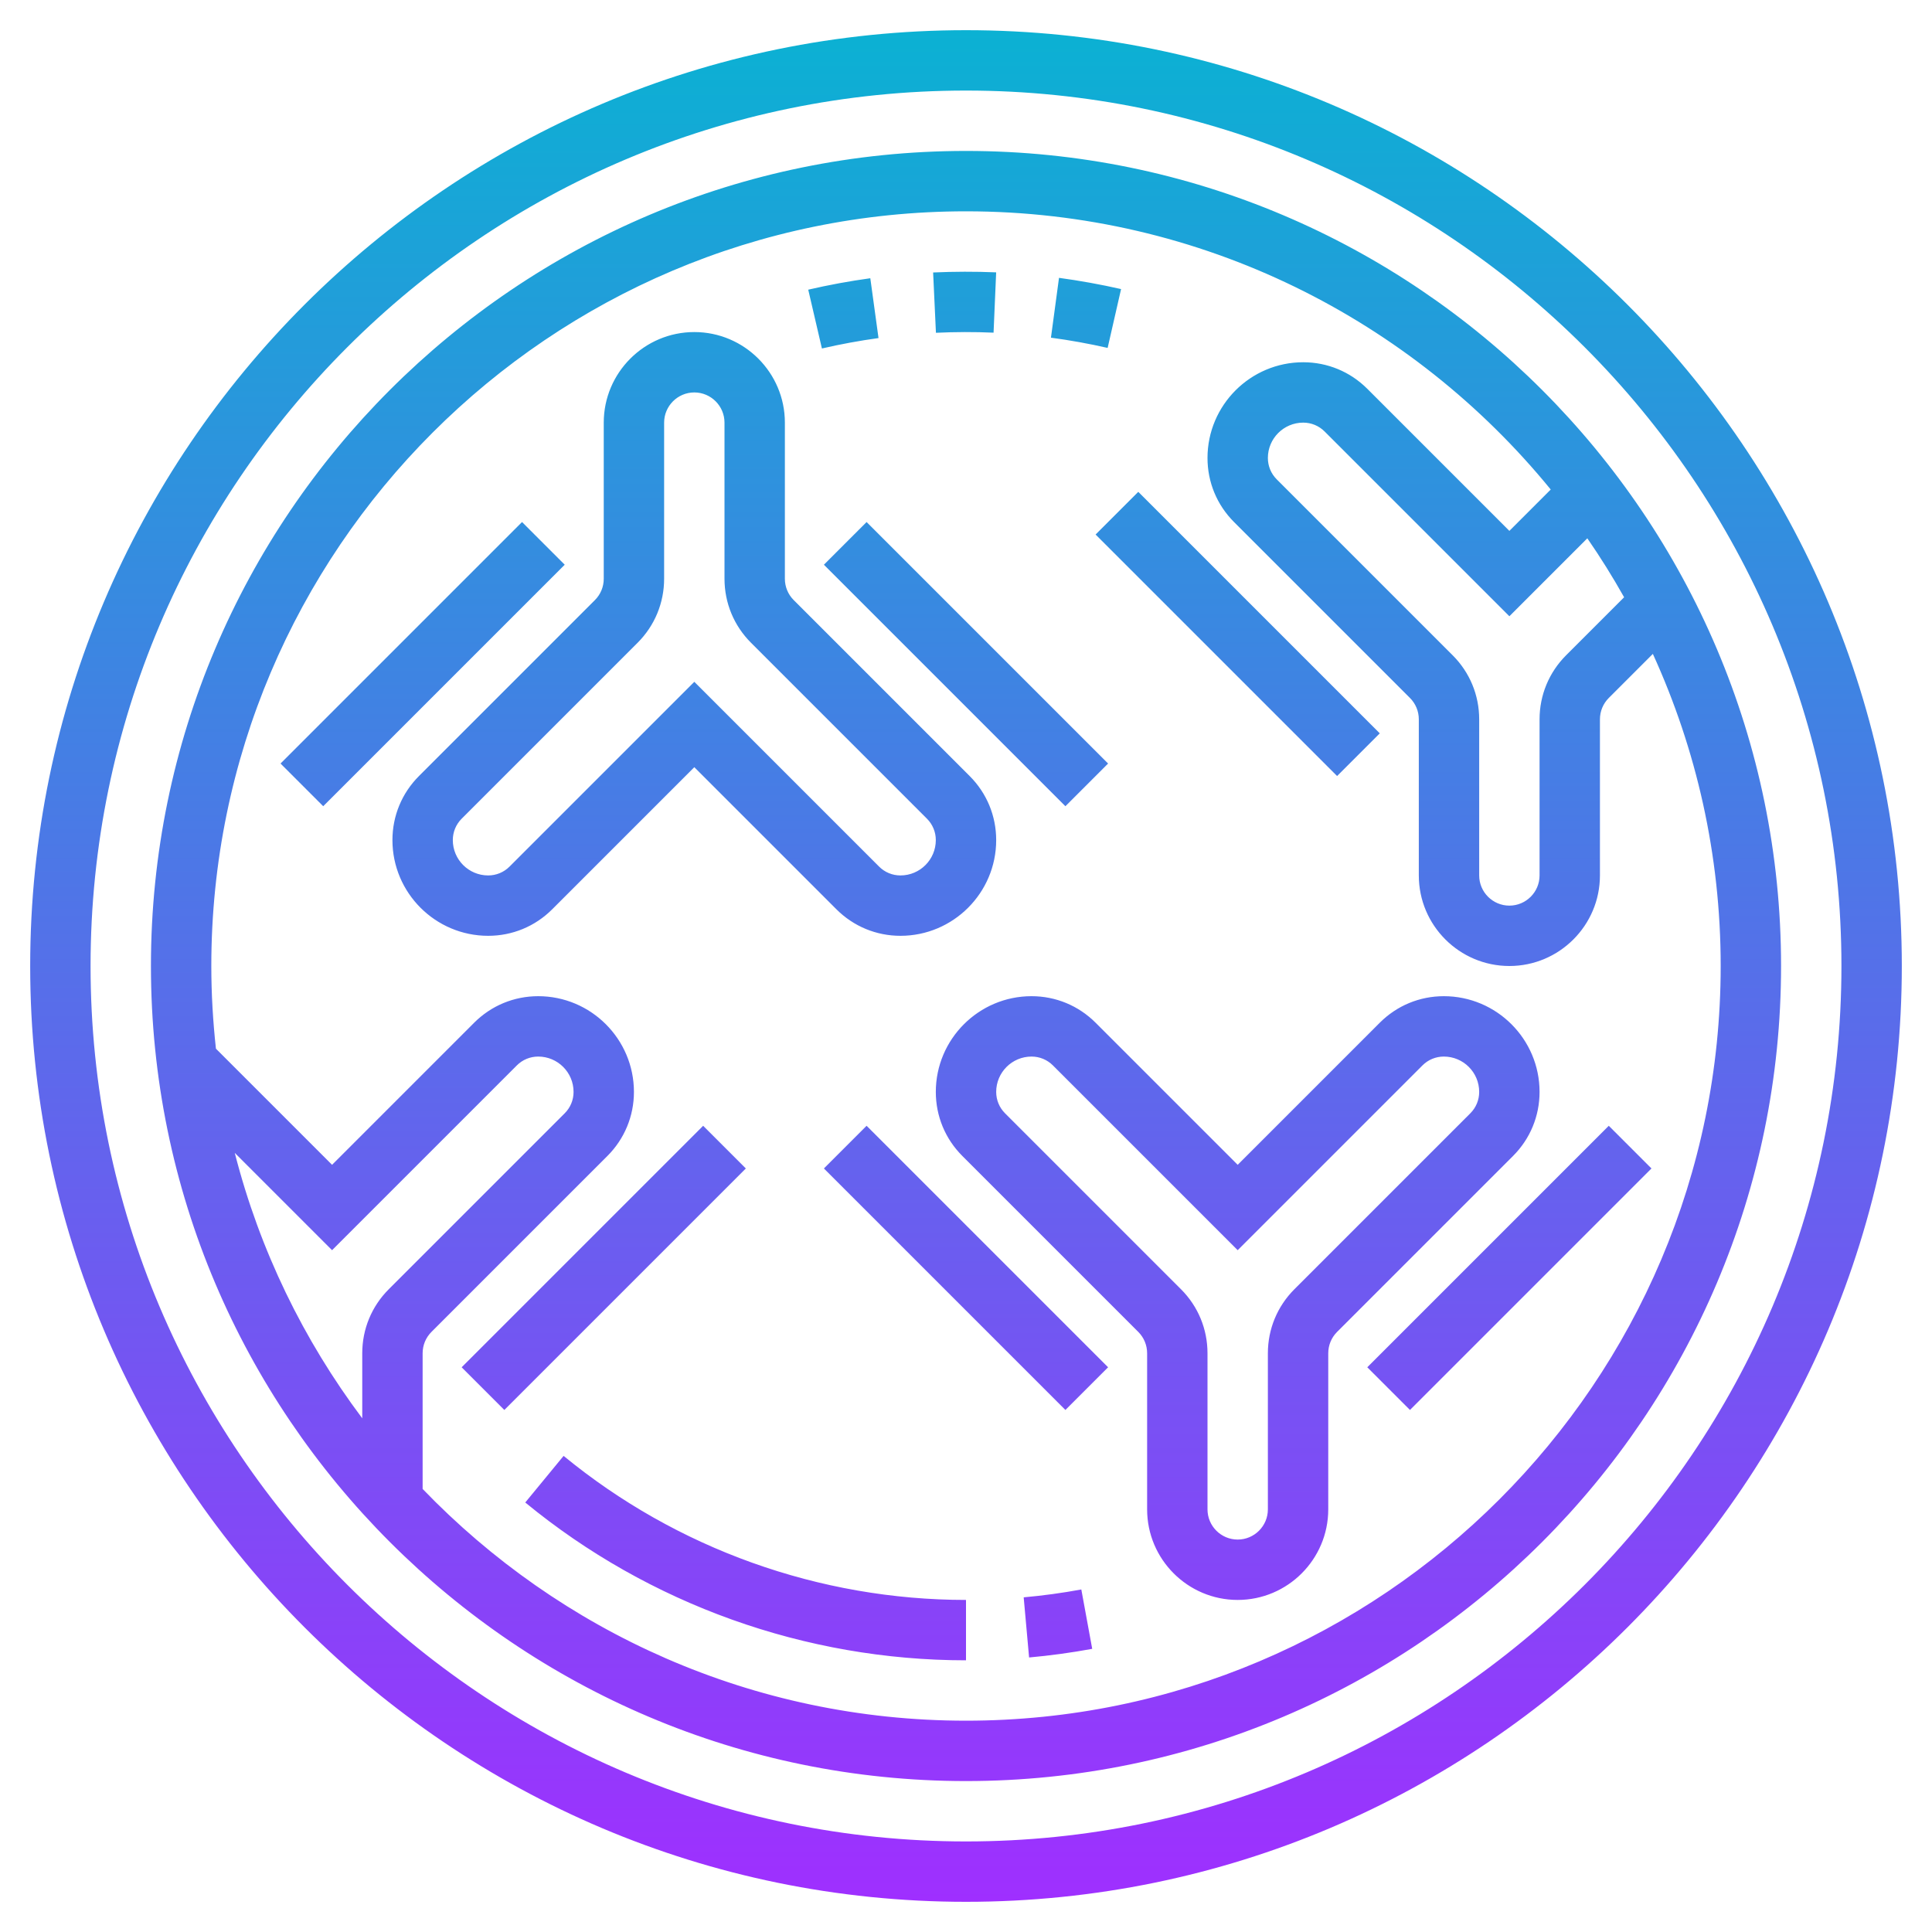 <svg id="Layer_35" enable-background="new 0 0 64 64" height="512" viewBox="0 0 64 64" width="512" xmlns="http://www.w3.org/2000/svg" xmlns:xlink="http://www.w3.org/1999/xlink"><linearGradient id="SVGID_1_" gradientUnits="userSpaceOnUse" x1="32" x2="32" y1="63" y2="1"><stop offset="0" stop-color="#9f2fff"/><stop offset="1" stop-color="#0bb1d3"/></linearGradient><path d="m18.67 48.228c3.742 3.077 8.476 4.772 13.33 4.772v2c-5.316 0-10.501-1.856-14.6-5.228zm15.241 4.686.179 1.992c.696-.062 1.399-.159 2.091-.286l-.361-1.967c-.632.117-1.274.204-1.909.261zm-4.809-41.715-.272-1.982c-.687.094-1.378.222-2.056.379l.453 1.948c.618-.143 1.249-.259 1.875-.345zm8.035-1.623c-.678-.154-1.37-.279-2.056-.372l-.267 1.982c.627.084 1.259.198 1.878.339zm-4.224 1.444.086-1.998c-.692-.029-1.396-.027-2.088.004l.093 1.998c.633-.03 1.275-.032 1.909-.004zm30.087 20.98c0 17.093-13.907 31-31 31s-31-13.907-31-31 13.907-31 31-31 31 13.907 31 31zm-2 0c0-15.991-13.009-29-29-29s-29 13.009-29 29 13.009 29 29 29 29-13.009 29-29zm-7.707 5.293-1 1-7 7 1.414 1.414 7-7 1-1zm-24.586 0-1.414 1.414 1 1 7 7 1.414-1.414-7-7zm21.414 1-5.828 5.828c-.189.189-.293.441-.293.708v5.171c0 1.654-1.346 3-3 3s-3-1.346-3-3v-5.171c0-.267-.104-.519-.293-.708l-5.828-5.828c-.567-.566-.879-1.32-.879-2.122 0-1.748 1.423-3.171 3.171-3.171.801 0 1.555.312 2.122.879l4.707 4.707 4.707-4.707c.566-.567 1.32-.879 2.122-.879 1.748 0 3.171 1.423 3.171 3.171 0 .802-.312 1.556-.879 2.122zm-1.121-2.122c0-.646-.525-1.171-1.171-1.171-.267 0-.519.104-.708.293l-6.121 6.121-6.121-6.121c-.189-.189-.441-.293-.708-.293-.646 0-1.171.525-1.171 1.171 0 .267.104.519.293.708l5.828 5.828c.567.566.879 1.32.879 2.122v5.171c0 .551.449 1 1 1s1-.449 1-1v-5.171c0-.801.312-1.555.879-2.122l5.828-5.828c.189-.189.293-.441.293-.708zm-24.293 2.536-1.414-1.414-1 1-7 7 1.414 1.414 7-7zm12.586-20 7 7 1.414-1.414-7-7-1-1-1.414 1.414zm21.707 13.293c0 14.888-12.112 27-27 27s-27-12.112-27-27 12.112-27 27-27 27 12.112 27 27zm-46.121 10.707 5.828-5.828c.189-.189.293-.441.293-.708 0-.646-.525-1.171-1.171-1.171-.267 0-.519.104-.708.293l-6.121 6.121-3.223-3.223c.825 3.226 2.279 6.203 4.223 8.792v-2.154c0-.802.312-1.556.879-2.122zm44.121-10.707c0-3.686-.808-7.185-2.247-10.339l-1.46 1.46c-.189.189-.293.441-.293.708v5.171c0 1.654-1.346 3-3 3s-3-1.346-3-3v-5.171c0-.267-.104-.519-.293-.708l-5.828-5.828c-.567-.566-.879-1.32-.879-2.122 0-1.748 1.423-3.171 3.171-3.171.801 0 1.555.312 2.122.879l4.707 4.707 1.37-1.37c-4.588-5.62-11.566-9.216-19.37-9.216-13.785 0-25 11.215-25 25 0 .926.055 1.839.153 2.739l3.847 3.847 4.707-4.707c.567-.567 1.32-.879 2.122-.879 1.748 0 3.171 1.423 3.171 3.171 0 .801-.312 1.555-.879 2.122l-5.828 5.828c-.189.189-.293.441-.293.708v4.494c4.551 4.727 10.935 7.677 18 7.677 13.785 0 25-11.215 25-25zm-8-8.171v5.171c0 .551.449 1 1 1s1-.449 1-1v-5.171c0-.801.312-1.555.879-2.122l1.922-1.922c-.377-.671-.783-1.323-1.219-1.953l-2.582 2.582-6.121-6.121c-.189-.189-.441-.293-.708-.293-.646 0-1.171.525-1.171 1.171 0 .267.104.519.293.708l5.828 5.828c.567.566.879 1.32.879 2.122zm-26 1.585-4.707 4.707c-.566.567-1.32.879-2.122.879-1.748 0-3.171-1.423-3.171-3.171 0-.801.312-1.555.879-2.122l5.828-5.828c.189-.189.293-.441.293-.708v-5.171c0-1.654 1.346-3 3-3s3 1.346 3 3v5.171c0 .267.104.519.293.708l5.828 5.828c.567.566.879 1.32.879 2.122 0 1.748-1.423 3.171-3.171 3.171-.801 0-1.555-.312-2.122-.879zm0-2.828 6.121 6.121c.189.189.441.293.708.293.646 0 1.171-.525 1.171-1.171 0-.267-.104-.519-.293-.708l-5.828-5.828c-.567-.566-.879-1.32-.879-2.122v-5.171c0-.551-.449-1-1-1s-1 .449-1 1v5.171c0 .801-.312 1.555-.879 2.122l-5.828 5.828c-.189.189-.293.441-.293.708 0 .646.525 1.171 1.171 1.171.267 0 .519-.104.708-.293zm-5.707-5.293-7 7-1 1 1.414 1.414 1-1 7-7zm11.414 0-1.414 1.414 7 7 1 1 1.414-1.414-1-1z" fill="url(#SVGID_1_)"/></svg>